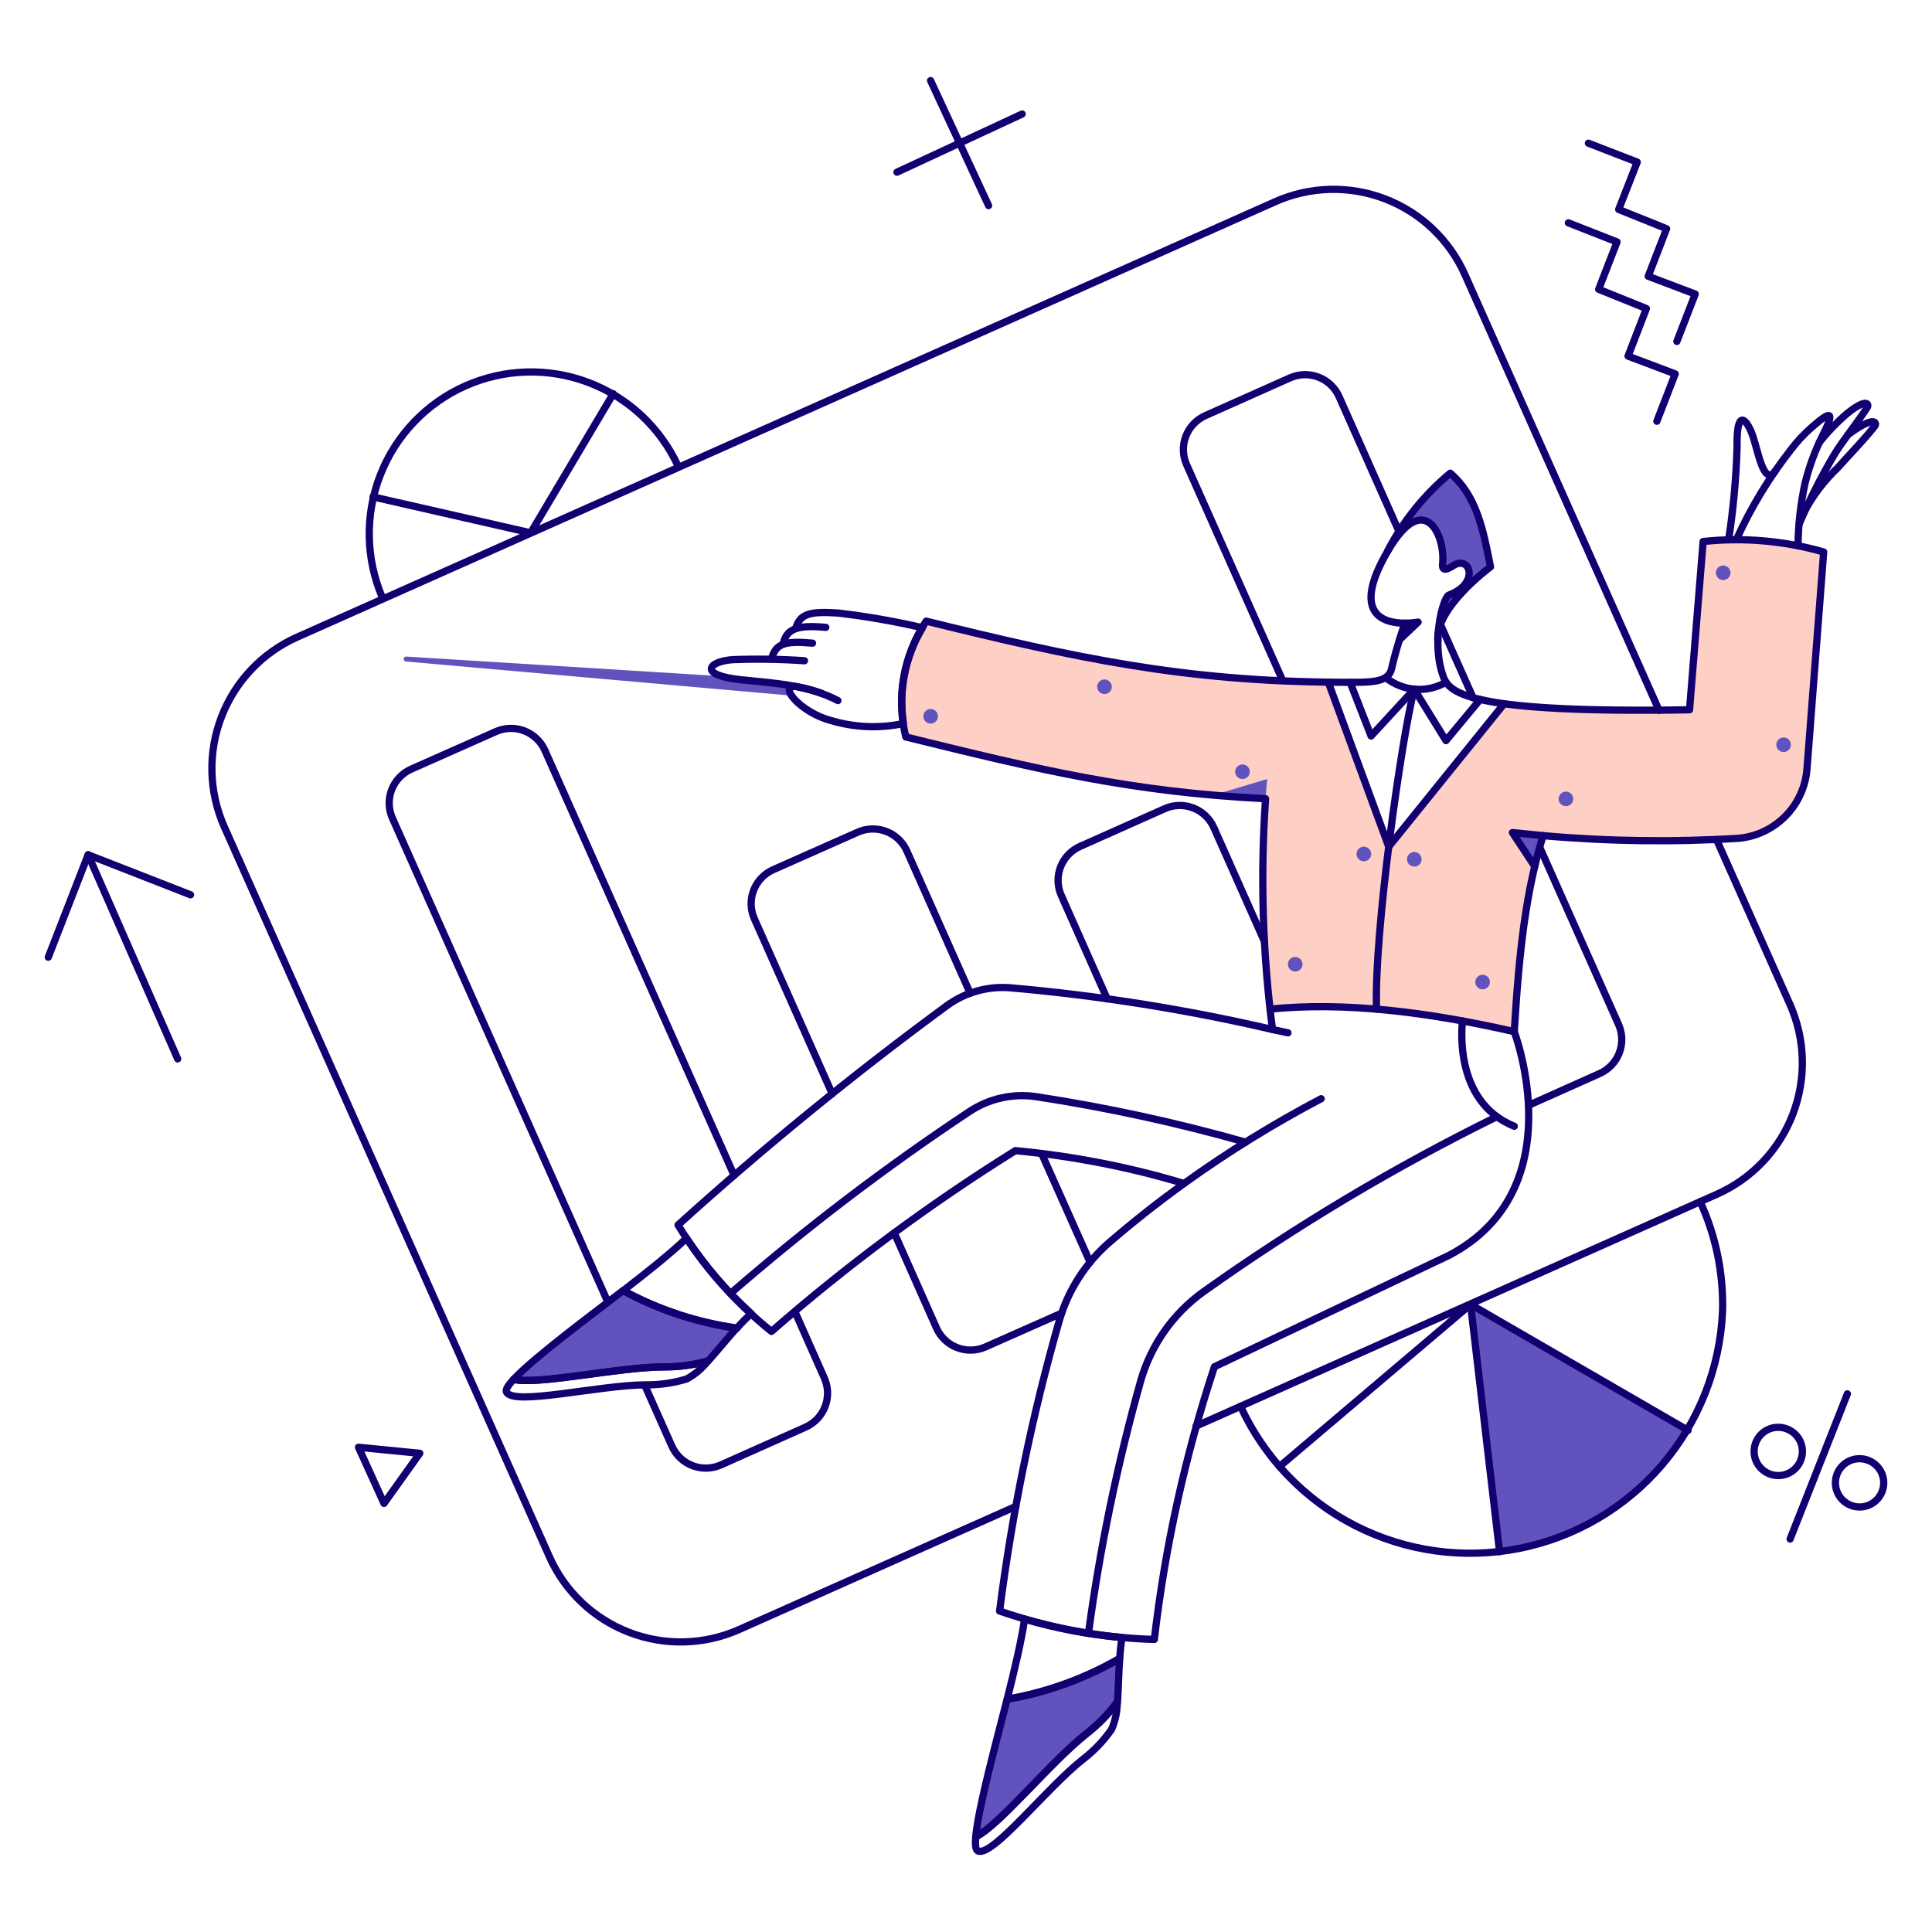 <svg xmlns="http://www.w3.org/2000/svg" fill="none" viewBox="0 0 200 200" stroke-width=".75" height="400" width="400"><g id="Business-Charts-pie-and-bars"><g id="color 2"><path id="Vector" fill="#fecfc4" d="M176.325 56.072L174.919 73.515C168.51 73.644 162.098 73.434 155.71 72.888L143.777 87.688L137.526 70.626C122.892 70.52 110.078 67.908 95.897 64.317C94.721 66.054 93.926 68.021 93.562 70.087C93.199 72.153 93.276 74.273 93.788 76.307C105.038 79.074 114.059 81.307 125.613 82.33L131.18 80.658C130.477 88.583 130.572 96.559 131.465 104.465C139.046 103.705 147.596 104.712 156.755 106.802C157.205 99.264 157.755 93.27 159.738 86.491C166.467 87.078 173.231 87.167 179.973 86.757C181.815 86.588 183.537 85.772 184.834 84.454C186.132 83.136 186.92 81.401 187.06 79.557L188.789 57.117C184.741 55.968 180.508 55.613 176.325 56.072Z"></path></g><g id="color 1"><path id="Vector_2" fill="#6153bd" d="M146.798 64.395L144.879 66.219L145.43 64.51L146.798 64.395Z"></path><path id="Vector_3" fill="#6153bd" d="M125.613 82.312C127.337 82.463 129.157 82.589 131.013 82.683C131.067 82 131.13 81.322 131.18 80.64L125.613 82.312Z"></path><path id="Vector_4" fill="#6153bd" d="M96.923 73.667C96.827 73.552 96.7 73.469 96.556 73.427C96.413 73.385 96.261 73.386 96.118 73.431C95.976 73.476 95.85 73.562 95.756 73.678C95.662 73.794 95.605 73.936 95.592 74.084C95.579 74.233 95.61 74.382 95.681 74.513C95.753 74.644 95.862 74.751 95.994 74.82C96.126 74.89 96.276 74.918 96.425 74.902C96.573 74.886 96.713 74.827 96.828 74.731C96.904 74.668 96.967 74.59 97.013 74.502C97.059 74.414 97.088 74.318 97.097 74.219C97.105 74.12 97.095 74.02 97.065 73.926C97.035 73.831 96.987 73.743 96.923 73.667Z"></path><path id="Vector_5" fill="#6153bd" d="M114.916 70.608C114.82 70.493 114.693 70.41 114.549 70.368C114.406 70.326 114.254 70.327 114.111 70.371C113.968 70.416 113.842 70.502 113.749 70.618C113.655 70.734 113.598 70.876 113.585 71.025C113.571 71.174 113.602 71.323 113.674 71.454C113.746 71.585 113.854 71.692 113.987 71.761C114.119 71.83 114.269 71.859 114.418 71.843C114.566 71.826 114.706 71.767 114.821 71.671C114.897 71.608 114.96 71.53 115.006 71.442C115.052 71.354 115.08 71.258 115.089 71.159C115.098 71.061 115.087 70.961 115.057 70.866C115.028 70.772 114.98 70.684 114.916 70.608Z"></path><path id="Vector_6" fill="#6153bd" d="M129.2 79.405C129.137 79.329 129.059 79.266 128.971 79.22C128.883 79.174 128.787 79.145 128.688 79.137C128.589 79.128 128.489 79.138 128.395 79.168C128.3 79.198 128.212 79.246 128.136 79.31C128.058 79.373 127.994 79.45 127.947 79.538C127.9 79.626 127.871 79.722 127.863 79.822C127.854 79.921 127.865 80.021 127.896 80.116C127.926 80.211 127.976 80.299 128.041 80.374C128.105 80.45 128.183 80.513 128.271 80.559C128.359 80.605 128.455 80.633 128.553 80.642C128.652 80.651 128.752 80.64 128.846 80.61C128.941 80.581 129.029 80.533 129.105 80.469C129.181 80.405 129.244 80.327 129.29 80.24C129.336 80.152 129.364 80.055 129.373 79.957C129.382 79.858 129.371 79.758 129.341 79.664C129.312 79.569 129.264 79.481 129.2 79.405Z"></path><path id="Vector_7" fill="#6153bd" d="M161.524 83.186C161.62 83.3 161.747 83.384 161.891 83.426C162.034 83.468 162.187 83.467 162.329 83.422C162.471 83.377 162.597 83.291 162.691 83.175C162.785 83.059 162.842 82.917 162.855 82.769C162.868 82.62 162.837 82.471 162.766 82.34C162.694 82.209 162.585 82.102 162.453 82.032C162.321 81.963 162.171 81.935 162.022 81.951C161.874 81.967 161.734 82.026 161.619 82.122C161.543 82.186 161.48 82.263 161.434 82.351C161.388 82.439 161.359 82.535 161.351 82.634C161.342 82.733 161.353 82.833 161.382 82.927C161.412 83.022 161.46 83.11 161.524 83.186Z"></path><path id="Vector_8" fill="#6153bd" d="M184.058 77.581C184.154 77.695 184.281 77.779 184.425 77.821C184.568 77.863 184.72 77.862 184.863 77.817C185.005 77.772 185.131 77.686 185.225 77.57C185.319 77.454 185.376 77.312 185.389 77.164C185.402 77.015 185.371 76.866 185.3 76.735C185.228 76.603 185.119 76.497 184.987 76.427C184.855 76.358 184.705 76.33 184.556 76.346C184.408 76.362 184.268 76.421 184.153 76.517C184.077 76.581 184.014 76.659 183.968 76.746C183.922 76.834 183.893 76.93 183.885 77.029C183.876 77.128 183.887 77.228 183.916 77.322C183.946 77.417 183.994 77.505 184.058 77.581Z"></path><path id="Vector_9" fill="#6153bd" d="M141.763 87.917C141.7 87.841 141.622 87.778 141.534 87.732C141.446 87.686 141.35 87.657 141.251 87.649C141.152 87.64 141.053 87.651 140.958 87.68C140.864 87.71 140.776 87.758 140.7 87.822C140.622 87.885 140.558 87.962 140.511 88.05C140.464 88.138 140.435 88.234 140.426 88.334C140.417 88.433 140.428 88.533 140.459 88.628C140.49 88.723 140.54 88.811 140.605 88.886C140.668 88.963 140.746 89.027 140.834 89.073C140.922 89.12 141.019 89.149 141.118 89.158C141.217 89.168 141.318 89.157 141.413 89.127C141.508 89.098 141.596 89.05 141.673 88.986C141.749 88.922 141.812 88.843 141.858 88.755C141.904 88.666 141.932 88.569 141.941 88.47C141.949 88.371 141.938 88.271 141.907 88.176C141.877 88.081 141.828 87.993 141.763 87.917Z"></path><path id="Vector_10" fill="#6153bd" d="M145.829 89.437C145.925 89.552 146.052 89.635 146.196 89.677C146.339 89.719 146.491 89.718 146.634 89.673C146.776 89.628 146.902 89.542 146.996 89.426C147.09 89.31 147.147 89.168 147.16 89.02C147.173 88.871 147.142 88.722 147.071 88.591C146.999 88.46 146.89 88.353 146.758 88.284C146.626 88.214 146.476 88.186 146.327 88.202C146.179 88.218 146.039 88.277 145.924 88.373C145.848 88.436 145.785 88.514 145.739 88.602C145.693 88.69 145.664 88.786 145.656 88.885C145.647 88.984 145.658 89.084 145.687 89.178C145.717 89.273 145.765 89.361 145.829 89.437Z"></path><path id="Vector_11" fill="#6153bd" d="M152.9 102.148C152.996 102.262 153.123 102.346 153.267 102.388C153.41 102.43 153.563 102.429 153.705 102.384C153.847 102.339 153.973 102.253 154.067 102.137C154.161 102.021 154.218 101.879 154.231 101.731C154.244 101.582 154.213 101.433 154.142 101.302C154.07 101.171 153.961 101.064 153.829 100.994C153.697 100.925 153.547 100.897 153.398 100.913C153.25 100.929 153.11 100.988 152.995 101.084C152.919 101.148 152.856 101.225 152.81 101.313C152.764 101.401 152.735 101.497 152.727 101.596C152.718 101.695 152.729 101.795 152.758 101.889C152.788 101.984 152.836 102.072 152.9 102.148Z"></path><path id="Vector_12" fill="#6153bd" d="M133.5 100.305C133.596 100.419 133.724 100.503 133.867 100.545C134.01 100.587 134.163 100.586 134.305 100.541C134.448 100.496 134.574 100.41 134.667 100.294C134.761 100.178 134.818 100.036 134.831 99.888C134.844 99.739 134.813 99.59 134.742 99.459C134.67 99.328 134.561 99.221 134.429 99.151C134.297 99.082 134.147 99.054 133.999 99.07C133.85 99.086 133.71 99.145 133.595 99.241C133.519 99.305 133.456 99.382 133.41 99.47C133.364 99.558 133.336 99.654 133.327 99.753C133.318 99.852 133.329 99.952 133.358 100.046C133.388 100.141 133.436 100.229 133.5 100.305Z"></path><path id="Vector_13" fill="#6153bd" d="M154.3 58.713C153.578 55.104 152.932 51.36 150.12 48.985C148.314 50.485 145.084 53.336 143.641 57.042C147.497 50.429 149.683 55.635 149.302 58.466C149.284 58.98 149.569 59.112 150.402 58.581C152.151 57.441 153.215 60.404 149.965 61.621C149.548 61.773 148.579 63.939 148.826 66.409C148.471 62.988 154.3 58.713 154.3 58.713Z"></path><path id="Vector_14" fill="#6153bd" d="M178.966 58.809C178.87 58.694 178.743 58.611 178.599 58.569C178.456 58.527 178.304 58.529 178.161 58.573C178.019 58.618 177.893 58.704 177.799 58.82C177.705 58.936 177.648 59.078 177.635 59.226C177.622 59.375 177.653 59.524 177.724 59.655C177.796 59.786 177.905 59.893 178.037 59.962C178.169 60.032 178.319 60.06 178.468 60.044C178.616 60.028 178.756 59.969 178.871 59.873C178.947 59.81 179.011 59.732 179.057 59.644C179.103 59.556 179.131 59.46 179.14 59.361C179.149 59.262 179.138 59.162 179.108 59.068C179.078 58.973 179.03 58.885 178.966 58.809Z"></path><path id="Vector_15" fill="#6153bd" d="M64.509 133.593C61.203 136.139 55.255 140.548 53.166 142.793C55.807 143.383 64.053 141.501 68.803 141.501C70.324 141.503 71.837 141.298 73.303 140.893C74.215 139.886 75.222 138.633 76.267 137.473C72.146 136.897 68.163 135.583 64.509 133.593Z"></path><path id="Vector_16" fill="#6153bd" d="M104.257 175.907C103.231 179.954 101.274 187.098 101.008 190.138C103.44 188.979 108.78 182.387 112.508 179.46C113.703 178.52 114.769 177.427 115.681 176.211C115.776 174.862 115.795 173.247 115.909 171.689C112.304 173.771 108.359 175.199 104.257 175.907Z"></path><path id="Vector_17" fill="#6153bd" d="M152.232 135.018L155.232 160.631C159.233 160.186 163.077 158.82 166.463 156.641C169.848 154.462 172.683 151.529 174.745 148.071L152.232 135.018Z"></path><path id="Vector_18" fill="#6153bd" d="M156.565 86.188L159.757 86.492L158.902 89.627L156.565 86.188Z"></path><path id="Vector_19" fill="#6153bd" d="M81.7 71.212C81.792 71.097 81.924 71.023 82.07 71.004C79.047 70.444 76.253 70.469 74.728 70.004L42.05 67.966C41.984 67.964 41.919 67.988 41.87 68.033C41.821 68.077 41.791 68.139 41.786 68.205C41.781 68.271 41.802 68.336 41.844 68.388C41.886 68.439 41.946 68.472 42.012 68.48L81.81 72C81.59 71.643 81.538 71.417 81.7 71.212Z"></path></g><g id="outlines"><path id="Vector_20" stroke="#120071" stroke-linecap="round" stroke-linejoin="round" d="M171.746 73.534L151.646 28.427C150.04 24.822 147.069 22.003 143.385 20.588C139.701 19.174 135.606 19.28 132 20.884L30.764 65.953C27.159 67.558 24.339 70.53 22.924 74.215C21.51 77.899 21.616 81.994 23.221 85.6L56.871 161.145C58.476 164.75 61.448 167.57 65.132 168.984C68.816 170.399 72.911 170.292 76.517 168.688L105.169 155.939"></path><path id="Vector_21" stroke="#120071" stroke-linecap="round" stroke-linejoin="round" d="M123.808 147.634L177.75 123.618C181.355 122.013 184.175 119.041 185.589 115.357C187.004 111.673 186.897 107.578 185.293 103.972L177.693 86.91"></path><path id="Vector_22" stroke="#120071" stroke-linecap="round" stroke-linejoin="round" d="M76 121.68L56.415 77.695C56.21 77.231 55.916 76.812 55.548 76.463C55.181 76.113 54.749 75.84 54.275 75.658C53.802 75.476 53.297 75.389 52.791 75.403C52.284 75.417 51.785 75.531 51.322 75.738L42.582 79.614C42.118 79.819 41.7 80.113 41.35 80.48C41 80.847 40.727 81.28 40.545 81.753C40.363 82.226 40.276 82.731 40.29 83.238C40.304 83.744 40.418 84.243 40.625 84.706L62.932 134.806"></path><path id="Vector_23" stroke="#120071" stroke-linecap="round" stroke-linejoin="round" d="M66.751 143.416L69.544 149.686C69.749 150.15 70.043 150.568 70.41 150.918C70.777 151.268 71.21 151.541 71.683 151.723C72.156 151.905 72.661 151.992 73.168 151.978C73.674 151.964 74.173 151.85 74.636 151.643L83.376 147.743C83.84 147.538 84.258 147.244 84.608 146.877C84.958 146.51 85.231 146.077 85.413 145.604C85.595 145.131 85.681 144.626 85.668 144.119C85.654 143.613 85.54 143.114 85.333 142.651L82.293 135.792"></path><path id="Vector_24" stroke="#120071" stroke-linecap="round" stroke-linejoin="round" d="M92.572 127.627L96.942 137.469C97.147 137.933 97.441 138.351 97.808 138.701C98.175 139.051 98.608 139.324 99.081 139.506C99.554 139.688 100.059 139.775 100.566 139.761C101.072 139.747 101.571 139.633 102.034 139.426L109.881 135.949"></path><path id="Vector_25" stroke="#120071" stroke-linecap="round" stroke-linejoin="round" d="M107.829 119.419L112.845 130.667"></path><path id="Vector_26" stroke="#120071" stroke-linecap="round" stroke-linejoin="round" d="M100.438 102.832L93.883 88.107C93.678 87.643 93.384 87.225 93.017 86.875C92.65 86.525 92.217 86.252 91.744 86.07C91.271 85.888 90.766 85.802 90.259 85.815C89.753 85.829 89.254 85.943 88.791 86.15L80.051 90.026C79.587 90.231 79.168 90.525 78.819 90.892C78.469 91.259 78.196 91.692 78.014 92.165C77.832 92.638 77.746 93.143 77.759 93.65C77.773 94.156 77.887 94.655 78.094 95.118L86.15 113.225"></path><path id="Vector_27" stroke="#120071" stroke-linecap="round" stroke-linejoin="round" d="M130.9 97.474L125.656 85.674C125.451 85.21 125.157 84.791 124.79 84.442C124.423 84.092 123.99 83.819 123.517 83.637C123.044 83.455 122.539 83.368 122.032 83.382C121.526 83.396 121.027 83.51 120.564 83.717L111.824 87.612C111.36 87.817 110.941 88.111 110.592 88.478C110.242 88.845 109.969 89.278 109.787 89.751C109.605 90.224 109.518 90.729 109.532 91.236C109.546 91.742 109.66 92.241 109.867 92.704L114.617 103.404"></path><path id="Vector_28" stroke="#120071" stroke-linecap="round" stroke-linejoin="round" d="M158.237 114.422L165.59 111.135C166.054 110.93 166.473 110.636 166.822 110.269C167.172 109.902 167.445 109.469 167.627 108.996C167.809 108.523 167.896 108.018 167.882 107.511C167.868 107.005 167.754 106.506 167.547 106.043L159.4 87.727"></path><path id="Vector_29" stroke="#120071" stroke-linecap="round" stroke-linejoin="round" d="M149.079 64.566L152.499 72.242"></path><path id="Vector_30" stroke="#120071" stroke-linecap="round" stroke-linejoin="round" d="M144.86 55.1L138.628 41.078C138.423 40.614 138.129 40.196 137.762 39.846C137.395 39.496 136.962 39.223 136.489 39.041C136.016 38.859 135.511 38.773 135.005 38.786C134.498 38.8 133.999 38.914 133.536 39.121L124.796 43.016C124.332 43.221 123.914 43.515 123.564 43.882C123.214 44.249 122.941 44.682 122.759 45.155C122.577 45.628 122.491 46.133 122.504 46.64C122.518 47.146 122.632 47.645 122.839 48.108L132.776 70.434"></path><path id="Vector_31" stroke="#120071" stroke-linecap="round" stroke-linejoin="round" d="M145.43 64.51C145.889 64.512 146.347 64.475 146.8 64.4L144.881 66.224"></path><path id="Vector_32" stroke="#120071" stroke-linecap="round" stroke-linejoin="round" d="M158.873 89.688L156.565 86.188L159.738 86.503"></path><path id="Vector_33" stroke="#120071" stroke-linecap="round" stroke-linejoin="round" d="M83.281 68.4C80.815 68.232 78.341 68.194 75.871 68.286C73.305 68.453 72.184 69.904 76.783 70.376C80.146 70.72 83.661 70.908 86.739 72.523"></path><path id="Vector_34" stroke="#120071" stroke-linecap="round" stroke-linejoin="round" d="M81.077 66.656C81.4 65.156 82.407 64.656 85.485 64.946"></path><path id="Vector_35" stroke="#120071" stroke-linecap="round" stroke-linejoin="round" d="M79.861 68.233C80.298 66.633 81.191 66.314 84.117 66.58"></path><path id="Vector_36" stroke="#120071" stroke-linecap="round" stroke-linejoin="round" d="M82.369 65.06C82.806 63.54 83.813 63.266 86.739 63.46C89.678 63.802 92.597 64.309 95.479 64.98"></path><path id="Vector_37" stroke="#120071" stroke-linecap="round" stroke-linejoin="round" d="M95.5 64.984C93.704 67.957 93.004 71.465 93.522 74.9C91.028 75.428 88.44 75.318 86 74.579C82.9 73.779 80.356 70.826 82.5 71.079C83.372 71.245 84.23 71.479 85.065 71.779"></path><path id="Vector_38" stroke="#120071" stroke-linecap="round" stroke-linejoin="round" d="M148.85 66.39C148.478 63.018 154.077 58.843 154.297 58.68C153.578 55.08 152.927 51.353 150.124 48.985C147.448 51.211 145.245 53.951 143.645 57.042"></path><path id="Vector_39" stroke="#120071" stroke-linecap="round" stroke-linejoin="round" d="M105.112 119.115C111.031 119.667 116.881 120.806 122.575 122.515C119.924 124.425 117.364 126.441 114.897 128.562C112.412 130.701 110.598 133.511 109.672 136.656C106.845 146.523 104.775 156.591 103.478 166.772C108.638 168.557 114.038 169.55 119.495 169.717C120.606 160.12 122.692 150.661 125.719 141.486L149.972 129.968C163.006 123.168 156.755 106.807 156.755 106.807C157.268 98.276 157.971 92.264 159.738 86.507C166.467 87.1 173.23 87.191 179.973 86.781C181.815 86.612 183.537 85.796 184.834 84.478C186.131 83.16 186.92 81.425 187.06 79.581L188.787 57.141C184.735 55.979 180.497 55.611 176.306 56.058L174.9 73.477C152.194 73.857 150.066 71.748 149.439 70.114C148.089 66.561 149.381 61.829 149.99 61.602C153.238 60.384 152.172 57.417 150.427 58.561C149.775 58.989 149.249 59.146 149.336 58.373C149.657 55.524 147.478 50.501 143.662 57.041C139.8 63.641 143.295 64.511 145.429 64.51C145.429 64.51 144.554 67.016 144.061 69.202C143.719 70.721 141.971 70.651 138.437 70.627C122.437 70.517 111.305 68.1 95.877 64.3C94.711 66.042 93.921 68.008 93.558 70.072C93.194 72.136 93.266 74.254 93.768 76.289C107.754 79.738 117.192 81.989 131.012 82.683C130.459 90.651 130.699 98.654 131.73 106.575C122.818 104.502 113.77 103.061 104.655 102.262C102.271 102.052 99.892 102.721 97.967 104.143C88.332 111.226 79.061 118.791 70.19 126.81C72.754 131.014 76.026 134.742 79.861 137.83C87.763 130.925 96.207 124.667 105.112 119.115V119.115Z"></path><path id="Vector_40" stroke="#120071" stroke-linecap="round" stroke-linejoin="round" d="M136.766 113.738C131.836 116.327 127.094 119.259 122.575 122.511"></path><path id="Vector_41" stroke="#120071" stroke-linecap="round" stroke-linejoin="round" d="M156.774 106.8C147.615 104.71 139.065 103.7 131.484 104.463"></path><path id="Vector_42" stroke="#120071" stroke-linecap="round" stroke-linejoin="round" d="M137.507 70.627L143.758 87.651L155.691 72.869"></path><path id="Vector_43" stroke="#120071" stroke-linecap="round" stroke-linejoin="round" d="M143.454 70.152C144.325 70.849 145.385 71.267 146.497 71.352C147.609 71.437 148.721 71.184 149.687 70.627"></path><path id="Vector_44" stroke="#120071" stroke-linecap="round" stroke-linejoin="round" d="M139.768 70.646L141.934 76.194L146.399 71.349L149.687 76.669L153.221 72.413"></path><path id="Vector_45" stroke="#120071" stroke-linecap="round" stroke-linejoin="round" d="M146.4 71.349C145.089 76.403 142.22 96.657 142.5 104.466"></path><path id="Vector_46" stroke="#120071" stroke-linecap="round" stroke-linejoin="round" d="M151.4 105.682C151.4 105.682 150.26 113.982 156.758 116.588"></path><path id="Vector_47" stroke="#120071" stroke-linecap="round" stroke-linejoin="round" d="M154.95 115.6C144.345 120.82 134.178 126.888 124.55 133.745C121.447 135.983 119.18 139.192 118.109 142.865C115.685 151.467 113.869 160.229 112.675 169.086"></path><path id="Vector_48" stroke="#120071" stroke-linecap="round" stroke-linejoin="round" d="M128.957 118.241C121.835 116.222 114.595 114.648 107.278 113.529C104.847 113.164 102.367 113.719 100.324 115.087C91.693 120.817 83.443 127.1 75.624 133.897"></path><path id="Vector_49" stroke="#120071" stroke-linecap="round" stroke-linejoin="round" d="M77.771 135.987C75.217 133.676 72.963 131.052 71.064 128.178C69.544 129.66 67.036 131.655 64.509 133.612C68.17 135.593 72.151 136.914 76.27 137.512C76.736 136.971 77.238 136.462 77.771 135.987V135.987Z"></path><path id="Vector_50" stroke="#120071" stroke-linecap="round" stroke-linejoin="round" d="M53.166 142.789C52.615 143.397 52.323 143.837 52.424 144.081C53.052 145.599 62.077 143.359 66.903 143.359C68.319 143.37 69.729 143.165 71.083 142.751C71.936 142.288 72.685 141.654 73.283 140.889C71.818 141.295 70.304 141.499 68.783 141.497C64.053 141.5 55.788 143.4 53.166 142.789Z"></path><path id="Vector_51" stroke="#120071" stroke-linecap="round" stroke-linejoin="round" d="M64.509 133.593C61.203 136.139 55.256 140.547 53.166 142.793C55.807 143.382 64.053 141.501 68.803 141.501C70.324 141.502 71.837 141.298 73.303 140.893C74.215 139.886 75.222 138.632 76.267 137.473C72.146 136.897 68.163 135.583 64.509 133.593V133.593Z"></path><path id="Vector_52" stroke="#120071" stroke-linecap="round" stroke-linejoin="round" d="M116.151 169.523C112.734 169.211 109.355 168.569 106.062 167.604C105.777 169.694 105.036 172.81 104.262 175.904C108.362 175.195 112.305 173.767 115.909 171.686C115.961 170.967 116.037 170.188 116.151 169.523Z"></path><path id="Vector_53" stroke="#120071" stroke-linecap="round" stroke-linejoin="round" d="M101.008 190.138C100.932 190.955 100.99 191.485 101.217 191.601C102.686 192.35 108.353 185.054 112.161 182.082C113.28 181.216 114.26 180.185 115.068 179.023C115.459 178.131 115.66 177.166 115.657 176.192C114.751 177.413 113.683 178.506 112.484 179.441C108.757 182.358 103.459 188.979 101.008 190.138Z"></path><path id="Vector_54" stroke="#120071" stroke-linecap="round" stroke-linejoin="round" d="M104.257 175.907C103.231 179.954 101.274 187.098 101.008 190.138C103.44 188.979 108.78 182.387 112.508 179.46C113.703 178.52 114.769 177.427 115.681 176.211C115.776 174.862 115.795 173.247 115.909 171.689C112.304 173.771 108.359 175.199 104.257 175.907V175.907Z"></path><path id="Vector_55" stroke="#120071" stroke-linecap="round" stroke-linejoin="round" d="M18.395 109.615L9.123 88.487"></path><path id="Vector_56" stroke="#120071" stroke-linecap="round" stroke-linejoin="round" d="M5 99.089L9.123 88.487L19.725 92.629"></path><path id="Vector_57" stroke="#120071" stroke-linecap="round" stroke-linejoin="round" d="M186.376 149.249C186.574 149.702 186.633 150.204 186.546 150.691C186.459 151.178 186.229 151.628 185.886 151.984C185.543 152.341 185.101 152.587 184.618 152.693C184.135 152.798 183.631 152.758 183.171 152.577C182.71 152.396 182.314 152.082 182.032 151.676C181.75 151.27 181.594 150.789 181.586 150.294C181.577 149.8 181.715 149.313 181.983 148.897C182.25 148.481 182.635 148.154 183.089 147.957C183.697 147.696 184.383 147.686 184.998 147.928C185.613 148.17 186.108 148.644 186.376 149.249V149.249Z"></path><path id="Vector_58" stroke="#120071" stroke-linecap="round" stroke-linejoin="round" d="M194.793 152.5C194.991 152.953 195.05 153.455 194.963 153.942C194.876 154.429 194.646 154.879 194.303 155.235C193.96 155.592 193.518 155.838 193.035 155.944C192.552 156.049 192.048 156.009 191.588 155.828C191.127 155.647 190.731 155.333 190.449 154.927C190.167 154.521 190.011 154.04 190.003 153.545C189.994 153.051 190.132 152.564 190.4 152.148C190.667 151.732 191.052 151.405 191.506 151.208C192.114 150.948 192.8 150.937 193.415 151.179C194.03 151.421 194.525 151.896 194.793 152.5V152.5Z"></path><path id="Vector_59" stroke="#120071" stroke-linecap="round" stroke-linejoin="round" d="M185.312 159.32L191.24 144.29"></path><path id="Vector_60" stroke="#120071" stroke-linecap="round" stroke-linejoin="round" d="M186.129 56.49C186.156 54.324 186.397 52.167 186.851 50.049C187.276 48.319 187.894 46.641 188.694 45.049C189.874 42.713 189.71 42.324 187.573 44.213C186.75 44.93 186.004 45.733 185.35 46.607C183.121 49.457 181.241 52.563 179.75 55.86"></path><path id="Vector_61" stroke="#120071" stroke-linecap="round" stroke-linejoin="round" d="M183.735 48.833C182.481 50.315 181.987 46.439 181.322 44.786C180.771 43.418 179.751 42.202 179.822 46.286C179.726 49.493 179.434 52.691 178.948 55.862"></path><path id="Vector_62" stroke="#120071" stroke-linecap="round" stroke-linejoin="round" d="M188.314 45.831C189.166 44.748 190.12 43.749 191.164 42.848C193.207 41.173 193.522 41.824 193.292 42.183C192.392 43.595 190.692 45.717 189.892 47.047C188.525 49.352 187.313 51.745 186.263 54.21"></path><path id="Vector_63" stroke="#120071" stroke-linecap="round" stroke-linejoin="round" d="M191.278 45.014C191.639 44.748 191.697 44.714 191.867 44.596C194.072 43.085 194.338 43.78 194.067 44.121C193.025 45.454 191.275 47.257 190.229 48.434C188.902 49.701 187.774 51.161 186.885 52.766"></path><path id="Vector_64" stroke="#120071" stroke-linecap="round" stroke-linejoin="round" d="M63.483 40.758L54.933 55.16L38.611 51.436"></path><path id="Vector_65" stroke="#120071" stroke-linecap="round" stroke-linejoin="round" d="M70.209 48.282C68.372 44.27 65.026 41.145 60.899 39.586C56.772 38.026 52.196 38.158 48.165 39.952C44.134 41.746 40.973 45.058 39.37 49.169C37.766 53.279 37.849 57.856 39.6 61.906"></path><path id="Vector_66" stroke="#120071" stroke-linecap="round" stroke-linejoin="round" d="M171.518 43.608L173.418 38.706L168.535 36.863L170.435 31.942L165.495 29.947L167.395 25.045L162.36 23.069"></path><path id="Vector_67" stroke="#120071" stroke-linecap="round" stroke-linejoin="round" d="M173.589 35.343L175.489 30.441L170.625 28.598L172.525 23.677L167.566 21.682L169.485 16.78L164.431 14.823"></path><path id="Vector_68" stroke="#120071" stroke-linecap="round" stroke-linejoin="round" d="M176 124.4C177.624 127.936 178.417 131.796 178.318 135.686C178.081 141.555 175.877 147.173 172.059 151.637C168.241 156.1 163.032 159.149 157.271 160.292C151.509 161.435 145.531 160.606 140.298 157.938C135.065 155.271 130.883 150.92 128.423 145.586"></path><path id="Vector_69" stroke="#120071" stroke-linecap="round" stroke-linejoin="round" d="M174.748 148.071L152.233 135.037L155.235 160.631"></path><path id="Vector_70" stroke="#120071" stroke-linecap="round" stroke-linejoin="round" d="M152.233 135.037L132.453 151.814"></path><path id="Vector_71" stroke="#120071" stroke-linecap="round" stroke-linejoin="round" d="M96.334 8.344L102.338 21.283"></path><path id="Vector_72" stroke="#120071" stroke-linecap="round" stroke-linejoin="round" d="M105.815 11.802L92.857 17.825"></path><path id="Vector_73" stroke="#120071" stroke-linecap="round" stroke-linejoin="round" d="M43.456 150.446L39.751 155.634L37.11 149.819L43.456 150.446Z"></path><path id="Vector_74" stroke="#120071" stroke-linecap="round" stroke-linejoin="round" d="M131.731 106.575L133.327 106.917"></path></g></g></svg>
